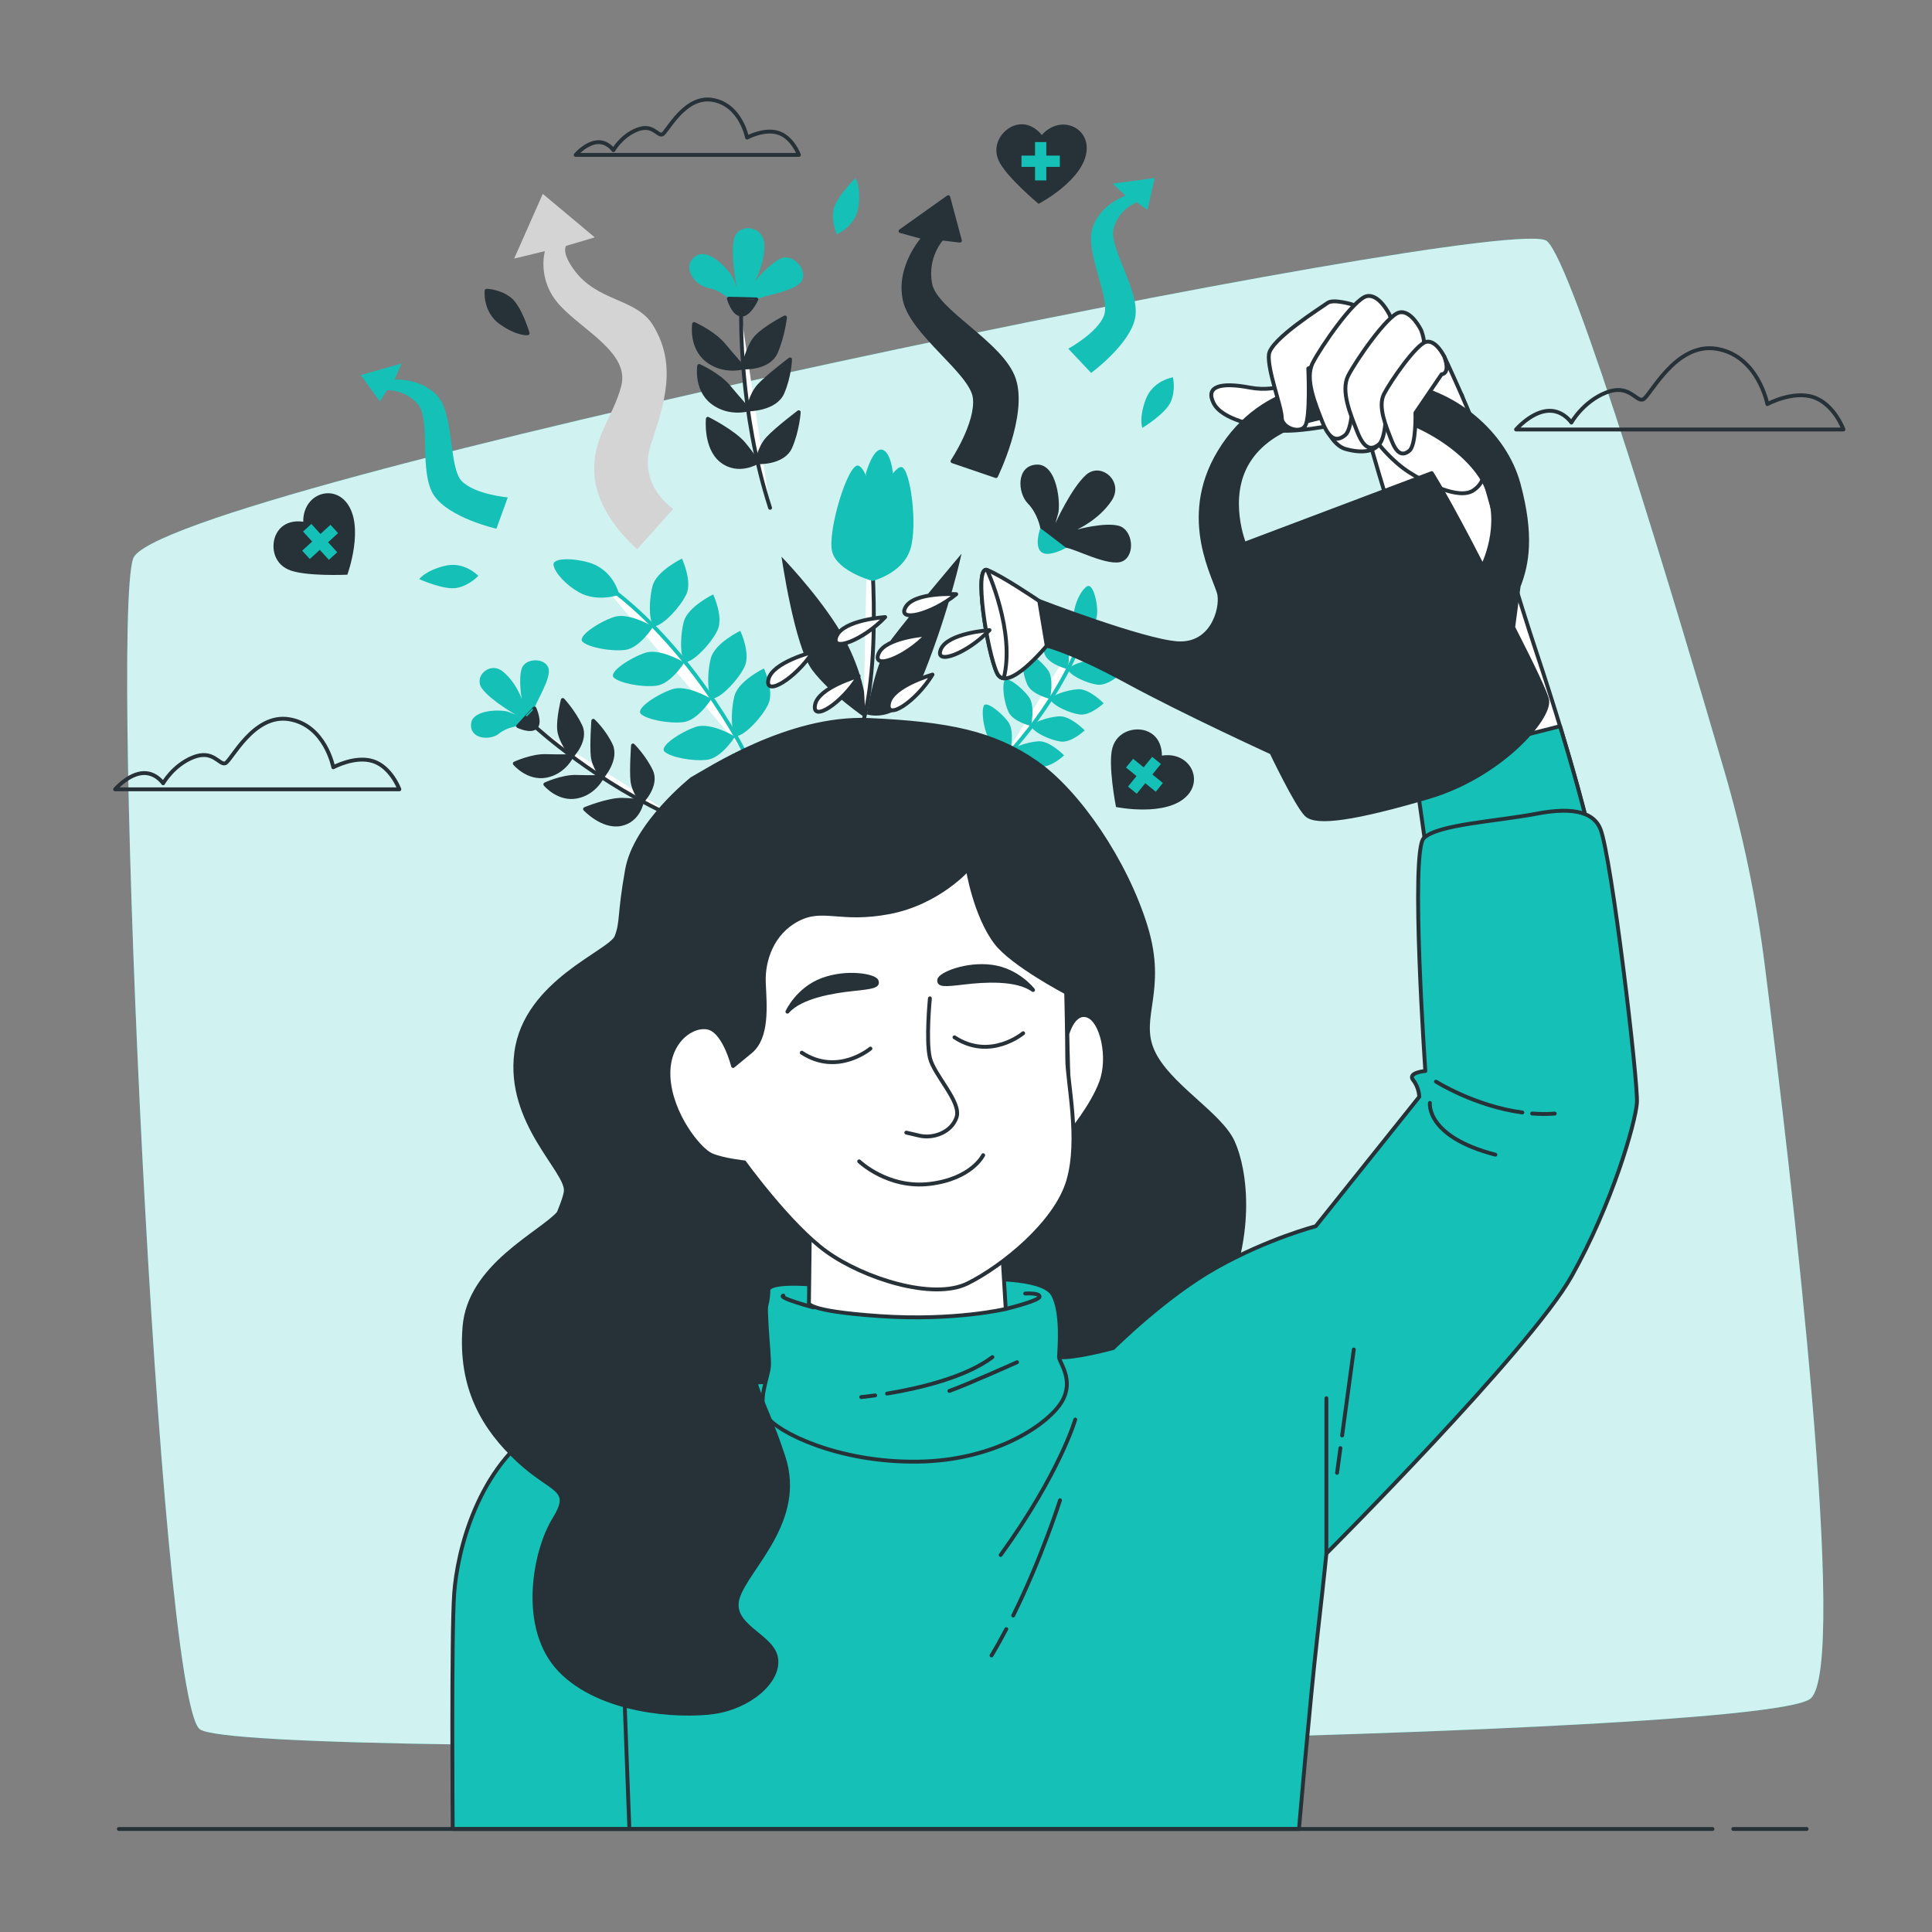 <?xml version="1.0" encoding="utf-8"?>
<!-- Generator: Adobe Illustrator 27.5.0, SVG Export Plug-In . SVG Version: 6.00 Build 0)  -->
<svg version="1.1" xmlns="http://www.w3.org/2000/svg" xmlns:xlink="http://www.w3.org/1999/xlink" x="0px" y="0px"
	 viewBox="0 0 500 500" style="enable-background:new 0 0 500 500;" xml:space="preserve">
<rect x="0" y="0" width="500" height="500" fill="#808080" stroke="none"/>
<g id="Background_Simple">
	<g>
		<path style="fill:#15C0B6;" d="M456.706,249.702c-2.149-16.969-5.642-33.728-10.438-50.146
			c-12.784-43.764-38.988-131.222-45.927-137.169c-9.28-7.954-359.928,64.297-365.894,82.194
			c-5.966,17.897,6.628,294.306,17.234,302.923c10.606,8.617,404.339,3.314,416.933-7.954
			C478.429,430.769,463.691,304.866,456.706,249.702z"/>
		<path style="opacity:0.8;fill:#FFFFFF;" d="M456.706,249.702c-2.149-16.969-5.642-33.728-10.438-50.146
			c-12.784-43.764-38.988-131.222-45.927-137.169c-9.28-7.954-359.928,64.297-365.894,82.194
			c-5.966,17.897,6.628,294.306,17.234,302.923c10.606,8.617,404.339,3.314,416.933-7.954
			C478.429,430.769,463.691,304.866,456.706,249.702z"/>
	</g>
</g>
<g id="Clouds">
	<path style="fill:none;stroke:#263238;stroke-linecap:round;stroke-linejoin:round;stroke-miterlimit:10;" d="M457.392,104.584
		c0,0-2.387-12.53-13.127-14.32c-10.74-1.79-17.304,12.53-19.094,13.127c-1.79,0.597-3.58-4.177-9.547-1.79
		c-5.967,2.387-8.95,7.757-8.95,7.757s-2.387-3.58-6.564-2.984c-4.177,0.597-7.757,4.773-7.757,4.773h84.73
		c0,0-2.387-6.563-7.757-8.354C463.955,101.004,457.392,104.584,457.392,104.584z"/>
	<path style="fill:none;stroke:#263238;stroke-linecap:round;stroke-linejoin:round;stroke-miterlimit:10;" d="M86.257,198.572
		c0,0-2.072-10.879-11.397-12.433c-9.325-1.554-15.024,10.879-16.578,11.397c-1.554,0.518-3.108-3.626-8.289-1.554
		c-5.181,2.072-7.771,6.735-7.771,6.735s-2.072-3.108-5.699-2.59c-3.626,0.518-6.735,4.145-6.735,4.145h73.564
		c0,0-2.072-5.699-6.735-7.253C91.955,195.464,86.257,198.572,86.257,198.572z"/>
	<path style="fill:none;stroke:#263238;stroke-linecap:round;stroke-linejoin:round;stroke-miterlimit:10;" d="M193.337,35.614
		c0,0-1.628-8.545-8.952-9.766c-7.324-1.221-11.8,8.545-13.021,8.952c-1.221,0.407-2.441-2.848-6.511-1.221
		c-4.069,1.628-6.104,5.29-6.104,5.29s-1.628-2.441-4.476-2.035c-2.848,0.407-5.29,3.255-5.29,3.255h57.782
		c0,0-1.628-4.476-5.29-5.697C197.813,33.172,193.337,35.614,193.337,35.614z"/>
</g>
<g id="Arrows">
	<g>
		<path style="fill:#D4D4D4;" d="M140.474,50.176l-7.411,16.743l7.96-1.921c0,0-2.196,7.411,3.843,13.999
			c6.039,6.588,18.116,12.352,15.92,20.861c-2.196,8.509-7.96,13.724-6.862,23.88c1.098,10.156,10.979,18.39,10.979,18.39
			l9.332-10.43c0,0-9.332-6.039-5.764-16.743c3.568-10.705,6.745-20.563,0.549-30.742c-4.374-7.185-14.427-5.929-20.586-14.548
			c-3.231-4.522-1.921-6.039-1.921-6.039l7.411-2.196L140.474,50.176z"/>
		<path style="fill:#263238;stroke:#263238;stroke-linecap:round;stroke-linejoin:round;stroke-miterlimit:10;" d="M245.41,51.025
			l-12.352,8.783l6.039,1.647c0,0-6.862,7.411-4.941,16.194c1.921,8.784,17.292,18.665,18.116,25.253
			c0.823,6.588-5.764,16.469-5.764,16.469l11.254,3.843c0,0,7.686-15.646,4.666-24.978c-3.019-9.332-20.312-17.567-21.684-24.703
			c-1.372-7.137,3.019-11.803,3.019-11.803l4.666,0.549L245.41,51.025z"/>
		<path style="fill:#15C0B6;" d="M298.833,46.065l-10.882,1.462l3.315,3.094c0,0-6.9,2.435-8.632,8.713
			c-1.733,6.279,4.785,17.8,3.09,22.3c-1.695,4.501-9.253,8.611-9.253,8.611l5.917,6.261c0,0,10.206-7.435,11.421-14.436
			c1.214-7.001-7.091-18.115-5.563-23.153c1.529-5.038,5.918-6.547,5.918-6.547l2.806,1.927L298.833,46.065z"/>
		<path style="fill:#15C0B6;" d="M93.342,97.066l10.567-2.98l-1.814,4.156c0,0,7.299-0.506,11.383,4.569
			c4.084,5.074,2.677,18.237,6.02,21.694c3.343,3.457,11.912,4.229,11.912,4.229l-2.944,8.096c0,0-12.32-2.77-16.214-8.714
			s-0.686-19.441-4.09-23.458c-3.404-4.016-8.032-3.658-8.032-3.658l-1.81,2.882L93.342,97.066z"/>
	</g>
</g>
<g id="Leaves">
	<g>
		<path style="fill:#15C0B6;" d="M295.637,110.734c0,0-0.963-2.378,0.865-7.339c1.827-4.961,7.049-5.744,7.049-5.744
			s0.783,3.133-0.522,6.266C301.724,107.05,295.637,110.734,295.637,110.734z"/>
		<path style="fill:#263238;stroke:#263238;stroke-linecap:round;stroke-linejoin:round;stroke-miterlimit:10;" d="M136.55,86.244
			c0,0-2.545,0.321-6.872-2.716s-3.746-8.286-3.746-8.286s3.229,0.046,5.923,2.11C134.549,79.417,136.55,86.244,136.55,86.244z"/>
		<path style="fill:#15C0B6;" d="M108.511,149.883c0,0,1.419-2.137,6.545-3.43s8.721,2.575,8.721,2.575s-2.144,2.415-5.466,3.107
			C114.988,152.827,108.511,149.883,108.511,149.883z"/>
		<path style="fill:#15C0B6;" d="M221.396,46.097c0,0,1.463,2.107,0.773,7.349c-0.69,5.241-5.61,7.156-5.61,7.156
			s-1.454-2.883-0.871-6.227C216.27,51.031,221.396,46.097,221.396,46.097z"/>
	</g>
</g>
<g id="Hearts">
	<g>
		<g>
			<path style="fill:#263238;" d="M269.611,34.938c0,0-2.913-4.049-7.317-2.366c-2.828,1.08-5.645,4.726-3.895,8.856
				c1.751,4.13,10.389,11.32,10.389,11.32s12.004-6.226,12.448-14.028C281.579,32.71,274.3,29.694,269.611,34.938z"/>
			<polygon style="fill:#15C0B6;" points="274.283,40.27 270.781,40.27 270.781,36.768 267.863,36.768 267.863,40.27 264.361,40.27 
				264.361,43.188 267.863,43.188 267.863,46.69 270.781,46.69 270.781,43.188 274.283,43.188 			"/>
		</g>
		<g>
			<path style="fill:#263238;" d="M78.478,135.037c0,0-4.882-1.021-6.995,3.193c-1.357,2.706-0.975,7.298,3.104,9.163
				c4.079,1.865,15.306,1.339,15.306,1.339s4.654-12.696-0.284-18.752C85.804,125.314,78.398,128.002,78.478,135.037z"/>
			<polygon style="fill:#15C0B6;" points="85.524,135.817 82.941,138.181 80.577,135.597 78.424,137.567 80.788,140.15 
				78.204,142.514 80.174,144.667 82.757,142.303 85.121,144.887 87.274,142.917 84.91,140.334 87.494,137.97 			"/>
		</g>
		<g>
			<path style="fill:#263238;" d="M300.694,195.552c0,0,0.294-4.979-4.184-6.452c-2.876-0.946-7.362,0.105-8.609,4.414
				c-1.247,4.309,0.918,15.337,0.918,15.337s13.241,2.742,18.508-3.03C311.386,201.374,307.642,194.442,300.694,195.552z"/>
			<polygon style="fill:#15C0B6;" points="300.955,202.636 298.239,200.427 300.448,197.71 298.184,195.869 295.974,198.586 
				293.258,196.377 291.417,198.641 294.133,200.85 291.924,203.567 294.188,205.408 296.397,202.691 299.114,204.9 			"/>
		</g>
	</g>
</g>
<g id="Plants">
	<g>
		<g>
			<path style="fill:#15C0B6;" d="M188.622,77.3c0,0-2.247-2.247-5.431-2.809c-3.184-0.562-6.929-5.244-3.371-8.053
				c3.558-2.809,9.364,3.933,10.113,5.993s0.749,2.06,0.749,2.06s-1.686-8.24-0.749-12.547c0.936-4.307,7.678-3.745,7.865,1.311
				c0.187,5.056-2.435,9.551-2.435,9.551s3.933-4.869,6.929-5.993c2.996-1.124,6.742,2.996,5.244,5.806
				c-1.498,2.809-10.3,3.933-11.798,4.869C194.24,78.424,191.431,79.36,188.622,77.3z"/>
			<path style="fill:#263238;stroke:#263238;stroke-linecap:round;stroke-linejoin:round;stroke-miterlimit:10;" d="M188.622,77.3
				c0,0,1.124,3.933,3.184,4.12s3.933-3.933,3.933-3.933S190.12,77.3,188.622,77.3z"/>
			<path style="fill:#FFFFFF;stroke:#263238;stroke-linecap:round;stroke-linejoin:round;stroke-miterlimit:10;" d="M191.805,81.42
				c0,0-0.562,25.095,7.491,50.002"/>
			<g>
				<path style="fill:#263238;stroke:#263238;stroke-linecap:round;stroke-linejoin:round;stroke-miterlimit:10;" d="
					M192.367,95.091c0,0-2.435-2.622-5.056-5.805c-2.622-3.184-7.678-5.431-7.678-5.431s-0.936,5.993,3.371,9.364
					C187.311,96.589,192.367,95.091,192.367,95.091z"/>
				<path style="fill:#263238;stroke:#263238;stroke-linecap:round;stroke-linejoin:round;stroke-miterlimit:10;" d="
					M192.367,95.091c0,0,1.124-5.431,3.371-7.865c2.247-2.435,7.417-5.077,7.417-5.077s-0.488,4.702-2.361,9.01
					C198.922,95.465,192.367,95.091,192.367,95.091z"/>
			</g>
			<g>
				<path style="fill:#263238;stroke:#263238;stroke-linecap:round;stroke-linejoin:round;stroke-miterlimit:10;" d="
					M193.678,105.953c0,0-2.435-2.622-5.056-5.805c-2.622-3.184-7.678-5.431-7.678-5.431s-0.936,5.993,3.371,9.364
					C188.622,107.451,193.678,105.953,193.678,105.953z"/>
				<path style="fill:#263238;stroke:#263238;stroke-linecap:round;stroke-linejoin:round;stroke-miterlimit:10;" d="
					M193.678,105.953c0,0,0.562-3.745,2.809-6.18c2.247-2.435,7.979-6.762,7.979-6.762s-0.114,4.328-1.986,8.635
					C200.607,105.953,193.678,105.953,193.678,105.953z"/>
			</g>
			<g>
				<path style="fill:#263238;stroke:#263238;stroke-linecap:round;stroke-linejoin:round;stroke-miterlimit:10;" d="
					M195.925,119.624c0,0-0.749-1.498-3.371-4.682c-2.622-3.184-9.364-6.555-9.364-6.555s-0.749,7.491,3.558,10.862
					C191.056,122.62,195.925,119.624,195.925,119.624z"/>
				<path style="fill:#263238;stroke:#263238;stroke-linecap:round;stroke-linejoin:round;stroke-miterlimit:10;" d="
					M195.925,119.624c0,0,0.562-3.746,2.809-6.18c2.247-2.435,7.979-6.763,7.979-6.763s-0.301,4.702-2.173,9.01
					C202.667,119.998,195.925,119.624,195.925,119.624z"/>
			</g>
		</g>
		<g>
			<g>
				<path style="fill:#FFFFFF;stroke:#15C0B6;stroke-linecap:round;stroke-linejoin:round;stroke-miterlimit:10;" d="
					M259.148,197.08c0,0,16.567-16.36,22.286-36.48"/>
				<path style="fill:#15C0B6;" d="M279.977,165.224c0,0,4.116-2.372,3.974-7.32c-0.084-2.941-1.272-6.962-2.602-6.175
					c-1.33,0.787-2.807,3.456-3.324,6.207C277.3,161.797,279.977,165.224,279.977,165.224z"/>
				<g>
					<path style="fill:#15C0B6;" d="M276.274,173.167c0,0,1.189-5.169-0.558-7.536c-1.747-2.367-5.729-5.569-6.334-4.147
						c-0.605,1.422-0.105,5.501,1.074,8.04C271.634,172.063,276.274,173.167,276.274,173.167z"/>
					<path style="fill:#15C0B6;" d="M290.179,174.299c0,0-3.685-3.814-6.622-3.641c-2.937,0.174-7.792,1.767-6.93,3.049
						c0.863,1.283,4.555,3.087,7.325,3.484S290.179,174.299,290.179,174.299z"/>
				</g>
				<g>
					<path style="fill:#15C0B6;" d="M271.719,180.88c0,0,1.189-5.169-0.558-7.536c-1.747-2.367-5.729-5.569-6.334-4.147
						c-0.605,1.423-0.105,5.501,1.074,8.04C267.078,179.776,271.719,180.88,271.719,180.88z"/>
					<path style="fill:#15C0B6;" d="M285.623,182.012c0,0-3.685-3.814-6.622-3.641c-2.937,0.174-7.792,1.767-6.93,3.049
						c0.863,1.283,4.555,3.087,7.325,3.484C282.167,185.301,285.623,182.012,285.623,182.012z"/>
				</g>
				<g>
					<path style="fill:#15C0B6;" d="M266.816,187.888c0,0,1.188-5.169-0.558-7.536s-5.729-5.569-6.334-4.147
						c-0.605,1.423-0.105,5.502,1.074,8.04C262.175,186.785,266.816,187.888,266.816,187.888z"/>
					<path style="fill:#15C0B6;" d="M280.72,189.021c0,0-3.685-3.814-6.622-3.641c-2.937,0.174-7.792,1.767-6.93,3.049
						c0.863,1.283,4.555,3.087,7.325,3.484C277.264,192.309,280.72,189.021,280.72,189.021z"/>
				</g>
				<g>
					<path style="fill:#15C0B6;" d="M261.479,194.353c0,0,1.188-5.169-0.558-7.536s-5.729-5.569-6.334-4.147
						c-0.605,1.423-0.105,5.501,1.074,8.04C256.838,193.249,261.479,194.353,261.479,194.353z"/>
					<path style="fill:#15C0B6;" d="M275.383,195.485c0,0-3.685-3.814-6.622-3.641c-2.937,0.174-7.792,1.767-6.93,3.049
						c0.863,1.283,4.555,3.087,7.325,3.484C271.928,198.773,275.383,195.485,275.383,195.485z"/>
				</g>
			</g>
			<g>
				<path style="fill:#15C0B6;" d="M134.099,187.918c0,0-2.77,0.184-4.971,1.954c-2.201,1.77-7.433,1.538-7.233-2.417
					c0.201-3.955,7.973-3.892,9.758-3.199c1.785,0.693,1.785,0.693,1.785,0.693s-6.386-3.633-8.678-6.727
					c-2.293-3.094,1.956-7.202,5.387-4.416c3.431,2.786,4.877,7.096,4.877,7.096s-0.938-5.387,0.048-8.003
					c0.985-2.616,5.848-2.708,6.833-0.107c0.984,2.601-3.341,9.033-3.588,10.557C138.07,184.871,137.069,187.257,134.099,187.918z"
					/>
				<path style="fill:#263238;stroke:#263238;stroke-linecap:round;stroke-linejoin:round;stroke-miterlimit:10;" d="
					M134.099,187.918c0,0,3.231,1.524,4.54,0.278c1.308-1.246-0.322-4.848-0.322-4.848S134.961,186.933,134.099,187.918z"/>
				<path style="fill:#FFFFFF;stroke:#263238;stroke-linecap:round;stroke-linejoin:round;stroke-miterlimit:10;" d="
					M138.639,188.196c0,0,16.172,14.808,37.177,23.845"/>
				<g>
					<path style="fill:#263238;stroke:#263238;stroke-linecap:round;stroke-linejoin:round;stroke-miterlimit:10;" d="
						M147.948,195.692c0,0-3.124,0.092-6.725-0.017c-3.601-0.108-7.988,1.922-7.988,1.922s3.4,4.064,8.094,3.172
						S147.948,195.692,147.948,195.692z"/>
					<path style="fill:#263238;stroke:#263238;stroke-linecap:round;stroke-linejoin:round;stroke-miterlimit:10;" d="
						M147.948,195.692c0,0-2.923-3.863-3.231-6.741c-0.307-2.878,0.93-7.797,0.93-7.797s2.81,3.026,4.564,6.736
						C151.965,191.599,147.948,195.692,147.948,195.692z"/>
				</g>
				<g>
					<path style="fill:#263238;stroke:#263238;stroke-linecap:round;stroke-linejoin:round;stroke-miterlimit:10;" d="
						M155.842,201.08c0,0-3.124,0.092-6.725-0.017c-3.601-0.108-7.988,1.922-7.988,1.922s3.4,4.064,8.094,3.172
						S155.842,201.08,155.842,201.08z"/>
					<path style="fill:#263238;stroke:#263238;stroke-linecap:round;stroke-linejoin:round;stroke-miterlimit:10;" d="
						M155.842,201.08c0,0-2.139-2.524-2.446-5.402c-0.307-2.878,0.146-9.136,0.146-9.136s2.779,2.565,4.533,6.274
						C159.829,196.525,155.842,201.08,155.842,201.08z"/>
				</g>
				<g>
					<path style="fill:#263238;stroke:#263238;stroke-linecap:round;stroke-linejoin:round;stroke-miterlimit:10;" d="
						M166.121,207.468c0,0-1.416-0.37-5.017-0.478c-3.601-0.108-9.696,2.384-9.696,2.384s4.493,4.802,9.187,3.911
						S166.121,207.468,166.121,207.468z"/>
					<path style="fill:#263238;stroke:#263238;stroke-linecap:round;stroke-linejoin:round;stroke-miterlimit:10;" d="
						M166.121,207.468c0,0-2.139-2.524-2.446-5.402c-0.307-2.878,0.146-9.136,0.146-9.136s2.918,2.903,4.672,6.613
						C170.246,203.252,166.121,207.468,166.121,207.468z"/>
				</g>
			</g>
			<g>
				<path style="fill:#FFFFFF;stroke:#263238;stroke-linecap:round;stroke-linejoin:round;stroke-miterlimit:10;" d="
					M224.61,132.353c0,0,4.165,33.796-1.195,54.425"/>
				<g>
					<path style="fill:#15C0B6;" d="M224.07,122.577c0,0,1.888-6.978,4.362-6.158c2.474,0.819,2.931,7.571,2.935,9.631
						s-3.574,3.938-5.284,5.272C224.375,132.656,224.07,122.577,224.07,122.577z"/>
					<path style="fill:#15C0B6;" d="M225.804,150.342c0,0-8.976-2.392-10.412-7.461c-1.436-5.069,4.202-23.688,6.867-22.33
						c2.665,1.358,3.825,10.77,3.825,10.77s4.924-10.724,7.207-10.443s4.309,15.207,2.261,21.393
						C233.504,148.457,225.804,150.342,225.804,150.342z"/>
				</g>
				<path style="fill:#263238;" d="M224.375,184.892c0,0,1.814-13.384,6.423-19.548c4.609-6.165,18.042-22.031,18.042-22.031
					s-3.012,14.171-9.677,30.883C233.642,188.038,224.375,184.892,224.375,184.892z"/>
				<path style="fill:#263238;" d="M223.623,179.11c0,0-1.236-8.089-7.119-17.259c-5.882-9.17-14.244-17.77-14.244-17.77
					s3.308,23.135,7.97,29.352c4.662,6.218,13.791,12.393,13.791,12.393L223.623,179.11z"/>
			</g>
			<g>
				<path style="fill:#FFFFFF;stroke:#15C0B6;stroke-linecap:round;stroke-linejoin:round;stroke-miterlimit:10;" d="
					M192.764,194.843c0,0-14.158-28.657-37.902-44.805"/>
				<path style="fill:#15C0B6;" d="M160.256,153.935c0,0-1.311-6.388-7.821-8.342c-3.869-1.161-9.622-1.352-9.171,0.722
					c0.451,2.074,3.29,5.151,6.651,7.013C154.633,155.943,160.256,153.935,160.256,153.935z"/>
				<g>
					<path style="fill:#15C0B6;" d="M169.006,162.193c0,0-6.221-3.782-10.061-2.529c-3.84,1.253-9.733,5.059-8.141,6.462
						c1.592,1.403,7.123,2.514,10.941,2.076C165.562,167.763,169.006,162.193,169.006,162.193z"/>
					<path style="fill:#15C0B6;" d="M176.49,144.565c0,0-6.563,3.153-7.606,7.055c-1.043,3.902-1.066,10.917,0.978,10.347
						c2.044-0.57,5.991-4.601,7.705-8.04C179.282,150.488,176.49,144.565,176.49,144.565z"/>
				</g>
				<g>
					<path style="fill:#15C0B6;" d="M177.087,171.462c0,0-6.221-3.782-10.061-2.529c-3.84,1.253-9.733,5.059-8.141,6.462
						c1.592,1.403,7.123,2.514,10.941,2.076C173.643,177.032,177.087,171.462,177.087,171.462z"/>
					<path style="fill:#15C0B6;" d="M184.572,153.834c0,0-6.563,3.153-7.606,7.055c-1.043,3.902-1.066,10.917,0.978,10.347
						c2.044-0.57,5.991-4.601,7.705-8.04C187.363,159.758,184.572,153.834,184.572,153.834z"/>
				</g>
				<g>
					<path style="fill:#15C0B6;" d="M184.1,180.88c0,0-6.221-3.782-10.061-2.529c-3.84,1.253-9.733,5.059-8.141,6.462
						c1.592,1.403,7.123,2.514,10.941,2.076C180.656,186.45,184.1,180.88,184.1,180.88z"/>
					<path style="fill:#15C0B6;" d="M191.584,163.252c0,0-6.563,3.153-7.606,7.055c-1.043,3.902-1.066,10.917,0.978,10.347
						c2.044-0.57,5.991-4.601,7.705-8.04S191.584,163.252,191.584,163.252z"/>
				</g>
				<g>
					<path style="fill:#15C0B6;" d="M190.217,190.627c0,0-6.221-3.782-10.061-2.529c-3.84,1.253-9.733,5.059-8.141,6.462
						c1.592,1.403,7.123,2.514,10.941,2.076C186.773,196.197,190.217,190.627,190.217,190.627z"/>
					<path style="fill:#15C0B6;" d="M197.701,172.999c0,0-6.563,3.153-7.606,7.055c-1.043,3.902-1.066,10.917,0.978,10.347
						c2.044-0.57,5.991-4.601,7.705-8.04C200.493,178.923,197.701,172.999,197.701,172.999z"/>
				</g>
			</g>
		</g>
		<g>
			<path style="fill:#263238;" d="M269.231,136.689c0,0-0.602-3.698-3.26-6.428c-2.659-2.731-3.016-9.789,2.323-10.026
				c5.339-0.236,6.248,10.213,5.546,12.699c-0.703,2.487-0.703,2.487-0.703,2.487s4.064-9.044,7.927-12.519
				c3.863-3.475,9.925,1.706,6.621,6.673c-3.304,4.966-8.908,7.46-8.908,7.46s7.116-1.949,10.757-0.96
				c3.64,0.989,4.385,7.511,1.017,9.166s-12.562-3.333-14.641-3.47C273.831,141.634,270.499,140.595,269.231,136.689z"/>
			<path style="fill:#15C0B6;" d="M269.231,136.689c0,0-1.634,4.536,0.207,6.134c1.842,1.598,6.471-1.053,6.471-1.053
				S270.664,137.721,269.231,136.689z"/>
		</g>
	</g>
</g>
<g id="Character">
	<g>
		<path style="fill:#263238;stroke:#263238;stroke-linecap:round;stroke-linejoin:round;stroke-miterlimit:10;" d="M179.063,201.577
			c0,0-14.639,11.59-16.774,23.484s-1.22,13.419-2.745,17.384c-1.525,3.965-23.484,11.589-25.924,29.889
			s13.419,30.804,12.809,35.988c-0.61,5.185-9.15,16.164-5.795,40.563c3.355,24.399,48.493,27.449,77.162,26.229
			c28.669-1.22,87.531-16.164,97.291-35.379c9.759-19.214,7.32-36.903,3.965-44.223c-3.355-7.32-16.774-14.639-20.739-23.484
			c-3.965-8.845,3.355-15.554-1.83-32.329c-5.185-16.774-17.384-34.768-28.364-42.393c-10.98-7.625-22.569-10.064-43.308-10.98
			C204.072,185.413,183.028,199.442,179.063,201.577z"/>
		<g>
			<g>
				<path style="fill:#FFFFFF;stroke:#263238;stroke-linecap:round;stroke-linejoin:round;stroke-miterlimit:10;" d="
					M369.27,221.229c0,0-4.305-73.14-9.032-87.715c-4.727-14.575-9.454-32.696-9.454-32.696l27.546,1.445
					c0,0,9.454,37.029,19.302,66.574c9.848,29.544,13.787,46.877,13.787,46.877S375.967,222.41,369.27,221.229z"/>
				<path style="fill:#15C0B6;stroke:#263238;stroke-linecap:round;stroke-linejoin:round;stroke-miterlimit:10;" d="
					M403.733,187.942l-37.856,9.587c1.99,13.391,3.393,23.7,3.393,23.7c6.697,1.182,42.15-5.515,42.15-5.515
					S409.144,205.702,403.733,187.942z"/>
				<g>
					<path style="fill:#15C0B6;stroke:#263238;stroke-linecap:round;stroke-linejoin:round;stroke-miterlimit:10;" d="
						M202.245,357.527c0,0-44.908,0.788-61.846,11.424c-16.939,10.636-22.06,32.696-22.848,43.332
						c-0.788,10.636-0.394,61.059-0.394,61.059H336.18c0,0,2.758-32.302,4.727-49.635c1.97-17.333,2.364-21.666,2.364-21.666
						s52.786-52.786,63.422-71.695c10.636-18.909,16.545-39.787,16.939-44.908c0.394-5.121-6.572-63.702-9.454-70.907
						c-1.576-3.939-6.303-5.909-16.545-3.939c-10.242,1.97-25.605,2.758-29.151,6.303c-3.545,3.545,0.394,60.271,0.394,60.271
						s-4.727,0.394-3.151,2.364c1.576,1.97,1.576,4.333,1.576,4.333l-26.787,33.484c0,0-12.212,3.151-25.605,10.636
						c-13.393,7.485-26.787,20.878-26.787,20.878s-9.966,2.744-14.043,2.357C270.001,350.83,202.245,357.527,202.245,357.527z"/>
					<path style="fill:none;stroke:#263238;stroke-linecap:round;stroke-linejoin:round;stroke-miterlimit:10;" d="M396.516,288.18
						c1.917,0.145,3.875,0.164,5.844,0.016"/>
					<path style="fill:none;stroke:#263238;stroke-linecap:round;stroke-linejoin:round;stroke-miterlimit:10;" d="M371.634,279.923
						c0,0,10.052,6.349,22.353,7.991"/>
					<path style="fill:none;stroke:#263238;stroke-linecap:round;stroke-linejoin:round;stroke-miterlimit:10;" d="M370.058,285.439
						c0,0-1.182,8.666,16.939,13.393"/>
					
						<line style="fill:none;stroke:#263238;stroke-linecap:round;stroke-linejoin:round;stroke-miterlimit:10;" x1="343.271" y1="361.86" x2="343.271" y2="402.041"/>
					
						<line style="fill:none;stroke:#263238;stroke-linecap:round;stroke-linejoin:round;stroke-miterlimit:10;" x1="346.897" y1="374.764" x2="346.029" y2="381.163"/>
					
						<line style="fill:none;stroke:#263238;stroke-linecap:round;stroke-linejoin:round;stroke-miterlimit:10;" x1="350.362" y1="349.255" x2="347.341" y2="371.497"/>
					<path style="fill:none;stroke:#263238;stroke-linecap:round;stroke-linejoin:round;stroke-miterlimit:10;" d="M278.273,367.375
						c0,0-3.939,13.787-19.302,35.059"/>
					<path style="fill:none;stroke:#263238;stroke-linecap:round;stroke-linejoin:round;stroke-miterlimit:10;" d="M260.423,421.618
						c-1.212,2.31-2.486,4.6-3.815,6.816"/>
					<path style="fill:none;stroke:#263238;stroke-linecap:round;stroke-linejoin:round;stroke-miterlimit:10;" d="M274.334,388.253
						c0,0-4.67,14.789-12.115,29.837"/>
					
						<line style="fill:none;stroke:#263238;stroke-linecap:round;stroke-linejoin:round;stroke-miterlimit:10;" x1="162.853" y1="472.553" x2="161.671" y2="441.039"/>
				</g>
			</g>
			<g>
				<g>
					<path style="fill:#FFFFFF;stroke:#263238;stroke-linecap:round;stroke-linejoin:round;stroke-miterlimit:10;" d="
						M336.962,97.772c0,0-5.813,3.997-13.443,2.543c-7.63-1.453-11.626-0.363-9.446,3.996c2.18,4.36,10.9,5.813,15.623,6.903
						c4.723,1.09,16.713-1.453,16.713-1.453S343.138,94.502,336.962,97.772z"/>
					<path style="fill:#FFFFFF;stroke:#263238;stroke-linecap:round;stroke-linejoin:round;stroke-miterlimit:10;" d="
						M373.77,92.279c0,0,8.16,17.342,9.417,22.687c1.258,5.344,1.886,9.431-1.886,11.946c-3.772,2.515-12.26-1.886-16.662-4.716
						c-4.401-2.829-7.778-7.201-7.778-7.201s-1.653,3.115-8.569,1.228c-6.916-1.886-9.712-20.859-9.712-20.859
						S351.464,76.509,373.77,92.279z"/>
					<g>
						<g>
							<path style="fill:#263238;stroke:#263238;stroke-linecap:round;stroke-linejoin:round;stroke-miterlimit:10;" d="
								M400.418,181.258c-0.227-1.699-4.005-9.503-8.803-18.899l1.411-10.67c2.25-5.785,3.535-13.178,0-26.356
								c-3.535-13.178-16.624-24.356-31.498-26.034c-14.875-1.679-34.712-0.964-45.962,17.677c-10.555,17.491-0.643,33.105,0,36.962
								c0.643,3.857-1.928,13.178-10.928,12.535c-8.999-0.643-35.677-10.928-35.677-10.928l1.928,11.571
								c0,0,6.107,1.286,20.892,9.321c14.785,8.035,37.284,18.32,37.284,18.32s6.428,13.499,9,16.071
								c2.571,2.571,12.856,0.964,31.498-4.5C388.205,200.864,401.061,186.079,400.418,181.258z M383.705,146.546
								c-8.82-17.27-13.178-24.106-13.178-24.106l-48.533,18.321c0,0-4.781-11.84,0.964-21.213
								c6.107-9.964,20.249-12.535,30.855-12.535c10.607,0,26.356,9,30.855,18.963C389.169,135.939,383.705,146.546,383.705,146.546
								z"/>
							<polyline style="fill:none;stroke:#263238;stroke-linecap:round;stroke-linejoin:round;stroke-miterlimit:10;" points="
								321.994,140.761 316.852,142.689 321.351,156.831 							"/>
							
								<line style="fill:none;stroke:#263238;stroke-linecap:round;stroke-linejoin:round;stroke-miterlimit:10;" x1="383.705" y1="146.546" x2="387.562" y2="154.581"/>
							<g>
								<path style="fill:#FFFFFF;stroke:#263238;stroke-linecap:round;stroke-linejoin:round;stroke-miterlimit:10;" d="
									M268.961,155.545c0,0-9.964-6.75-13.499-8.035c-3.536-1.286,0,21.213,2.571,26.677s12.857-7.071,12.857-7.071
									L268.961,155.545z"/>
								<path style="fill:#FFFFFF;stroke:#263238;stroke-linecap:round;stroke-linejoin:round;stroke-miterlimit:10;" d="
									M258.033,174.187c0.408,0.866,1.01,1.277,1.733,1.361c3.077-12.081-4.304-28.038-4.304-28.038
									C251.926,146.225,255.462,168.723,258.033,174.187z"/>
							</g>
						</g>
					</g>
					<g>
						<path style="fill:#FFFFFF;stroke:#263238;stroke-linecap:round;stroke-linejoin:round;stroke-miterlimit:10;" d="
							M349.838,78.76c0,0-4.795-1.44-6.234-0.379c-1.439,1.061-14.766,9.379-15.212,13.353c-0.447,3.973,3.352,13.702,3.316,16.305
							c-0.035,2.603,4.657,4.386,6.062,2.194c1.405-2.192,0.81-14.868,0.81-14.868l12.041-5.541
							C350.622,89.824,354.53,80.543,349.838,78.76z"/>
						<path style="fill:#FFFFFF;stroke:#263238;stroke-linecap:round;stroke-linejoin:round;stroke-miterlimit:10;" d="
							M359.643,81.519c0,0-2.686-5.618-5.977-4.857c-3.291,0.761-11.802,13.077-13.93,17.249
							c-2.128,4.172,0.719,10.714,2.442,15.168c1.724,4.454,3.609,5.458,5.937,3.533c2.328-1.925,2.011-12.519,2.011-12.519
							l8.632-12.717C358.758,87.377,361.808,87.418,359.643,81.519z"/>
						<path style="fill:#FFFFFF;stroke:#263238;stroke-linecap:round;stroke-linejoin:round;stroke-miterlimit:10;" d="
							M367.804,85.477c0,0-2.55-5.334-5.674-4.611c-3.124,0.723-11.203,12.414-13.224,16.375c-2.02,3.961,0.682,10.171,2.318,14.4
							c1.637,4.229,3.427,5.182,5.637,3.354c2.21-1.828,1.909-11.884,1.909-11.884l8.194-12.072
							C366.964,91.038,369.859,91.077,367.804,85.477z"/>
						<path style="fill:#FFFFFF;stroke:#263238;stroke-linecap:round;stroke-linejoin:round;stroke-miterlimit:10;" d="
							M373.77,92.279c0,0-2.105-4.404-4.685-3.807c-2.579,0.597-9.25,10.249-10.918,13.519c-1.668,3.27,0.563,8.397,1.914,11.889
							c1.351,3.491,2.829,4.278,4.654,2.769c1.825-1.509,1.576-9.812,1.576-9.812l6.765-9.967
							C373.077,96.87,375.467,96.903,373.77,92.279z"/>
					</g>
				</g>
				<g>
					<path style="fill:#FFFFFF;stroke:#263238;stroke-linecap:round;stroke-linejoin:round;stroke-miterlimit:10;" d="
						M247.475,153.772c0,0-10.863-0.652-13.124,3.375C232.09,161.174,241.101,159.022,247.475,153.772z"/>
					<path style="fill:#FFFFFF;stroke:#263238;stroke-linecap:round;stroke-linejoin:round;stroke-miterlimit:10;" d="
						M222.211,174.956c0,0-10.474,2.954-11.286,7.5C210.113,187.002,217.916,182.009,222.211,174.956z"/>
					<path style="fill:#FFFFFF;stroke:#263238;stroke-linecap:round;stroke-linejoin:round;stroke-miterlimit:10;" d="
						M241.335,174.581c0,0-10.474,2.954-11.286,7.5C229.236,186.628,237.039,181.634,241.335,174.581z"/>
					<path style="fill:#FFFFFF;stroke:#263238;stroke-linecap:round;stroke-linejoin:round;stroke-miterlimit:10;" d="
						M229.084,159.7c0,0-10.859,0.712-12.599,4.99C214.746,168.968,223.417,165.706,229.084,159.7z"/>
					<path style="fill:#FFFFFF;stroke:#263238;stroke-linecap:round;stroke-linejoin:round;stroke-miterlimit:10;" d="
						M239.958,164.199c0,0-10.859,0.712-12.599,4.99C225.62,173.467,234.291,170.205,239.958,164.199z"/>
					<path style="fill:#FFFFFF;stroke:#263238;stroke-linecap:round;stroke-linejoin:round;stroke-miterlimit:10;" d="
						M256.082,163.075c0,0-10.859,0.712-12.599,4.99C241.743,172.342,250.414,169.08,256.082,163.075z"/>
					<path style="fill:#FFFFFF;stroke:#263238;stroke-linecap:round;stroke-linejoin:round;stroke-miterlimit:10;" d="
						M210.366,168.738c0,0-10.559,2.634-11.509,7.153S205.858,175.656,210.366,168.738z"/>
				</g>
			</g>
		</g>
		<g>
			<g>
				<path style="fill:#15C0B6;stroke:#263238;stroke-linecap:round;stroke-linejoin:round;stroke-miterlimit:10;" d="
					M212.536,332.649c0,0-11.672-1.326-13.529,0.796c-1.857,2.122,0.265,16.977,0,20.16c-0.265,3.183-3.183,9.019-0.531,12.998
					c2.653,3.979,18.303,11.937,38.994,11.672c20.691-0.265,34.219-10.08,37.403-15.651c3.183-5.571-0.796-10.08-0.796-11.407
					c0-1.326,1.061-11.406-1.592-16.181c-2.653-4.775-19.365-3.979-19.365-3.979L212.536,332.649z"/>
				<path style="fill:none;stroke:#263238;stroke-linecap:round;stroke-linejoin:round;stroke-miterlimit:10;" d="M210.512,338.366
					c0,0-9.382-2.534-7.791-3.065"/>
				<path style="fill:none;stroke:#263238;stroke-linecap:round;stroke-linejoin:round;stroke-miterlimit:10;" d="M260.284,338.75
					c0,0,8.754-2.122,8.754-3.183c0-1.061-3.714-0.796-3.714-0.796"/>
				<path style="fill:none;stroke:#263238;stroke-linecap:round;stroke-linejoin:round;stroke-miterlimit:10;" d="M229.571,360.659
					c7.672-1.262,20.11-4.031,27.265-9.441"/>
				<path style="fill:none;stroke:#263238;stroke-linecap:round;stroke-linejoin:round;stroke-miterlimit:10;" d="M222.882,361.563
					c0,0,1.374-0.126,3.609-0.437"/>
				<path style="fill:none;stroke:#263238;stroke-linecap:round;stroke-linejoin:round;stroke-miterlimit:10;" d="M263.202,352.544
					c0,0-12.998,5.836-17.508,7.427"/>
			</g>
			<path style="fill:#FFFFFF;stroke:#263238;stroke-linecap:round;stroke-linejoin:round;stroke-miterlimit:10;" d="
				M209.618,316.202l-0.265,20.956c0,0-1.061,2.122,18.303,3.449c19.365,1.326,32.628-1.857,32.628-1.857l-1.061-17.508
				L209.618,316.202z"/>
			<g>
				<path style="fill:#FFFFFF;stroke:#263238;stroke-linecap:round;stroke-linejoin:round;stroke-miterlimit:10;" d="
					M276.201,267.658c0,0,1.592-6.101,5.305-4.775c3.714,1.326,5.836,10.876,3.448,17.242c-2.387,6.367-8.223,13.263-8.223,13.263
					S276.466,275.351,276.201,267.658z"/>
				<path style="fill:#FFFFFF;stroke:#263238;stroke-linecap:round;stroke-linejoin:round;stroke-miterlimit:10;" d="
					M250.469,224.95c0,0-7.693,8.754-20.425,11.141c-12.733,2.387-16.977-1.592-23.609,1.857
					c-6.632,3.449-9.019,10.611-8.754,16.447c0.265,5.836,1.061,14.059-3.448,17.773c-4.51,3.714-4.51,3.714-4.51,3.714
					s-2.122-8.489-6.101-9.815c-3.979-1.326-11.141,3.183-10.611,12.733c0.531,9.55,7.958,18.834,11.141,20.16
					c3.183,1.326,8.489,1.857,8.489,1.857s11.672,16.181,21.221,23.078c9.55,6.897,27.588,12.733,36.607,8.223
					c9.019-4.509,22.813-15.651,25.996-26.527c3.183-10.876-0.265-25.466-0.265-31.567c0-6.101-0.27-17.16-0.27-17.16
					s-14.035-7.369-18.246-12.983C252.334,236.748,250.469,224.95,250.469,224.95z"/>
				<path style="fill:none;stroke:#263238;stroke-linecap:round;stroke-linejoin:round;stroke-miterlimit:10;" d="M240.655,258.374
					c0,0-1.061,10.876,0,15.385c1.061,4.51,8.223,11.406,6.897,15.385c-1.326,3.979-6.101,5.571-9.55,4.775
					s-3.449-0.796-3.449-0.796"/>
				<path style="fill:none;stroke:#263238;stroke-linecap:round;stroke-linejoin:round;stroke-miterlimit:10;" d="M222.351,300.552
					c0,0,7.428,7.162,18.303,5.836c10.876-1.326,13.794-7.427,13.794-7.427"/>
				<path style="fill:none;stroke:#263238;stroke-linecap:round;stroke-linejoin:round;stroke-miterlimit:10;" d="M225.269,271.372
					c0,0-8.488,7.162-17.773,1.061"/>
				<path style="fill:none;stroke:#263238;stroke-linecap:round;stroke-linejoin:round;stroke-miterlimit:10;" d="M264.794,267.393
					c0,0-8.489,7.162-17.773,1.061"/>
				<path style="fill:#263238;stroke:#263238;stroke-linecap:round;stroke-linejoin:round;stroke-miterlimit:10;" d="
					M203.783,261.823c0,0,2.653-5.836,9.019-8.223c6.366-2.387,13.529-1.061,14.059,0.265c0.531,1.326-1.061,1.592-6.101,2.122
					C215.719,256.517,207.231,257.844,203.783,261.823z"/>
				<path style="fill:#263238;stroke:#263238;stroke-linecap:round;stroke-linejoin:round;stroke-miterlimit:10;" d="
					M267.349,256.216c0,0-3.881-5.102-10.618-6.018c-6.737-0.916-13.427,1.966-13.65,3.377c-0.223,1.411,1.388,1.317,6.42,0.716
					C254.533,253.69,263.104,253.101,267.349,256.216z"/>
			</g>
		</g>
		<path style="fill:#263238;stroke:#263238;stroke-linecap:round;stroke-linejoin:round;stroke-miterlimit:10;" d="M146.243,304.663
			c0,0,3.175,3.81-1.587,9.208c-4.763,5.398-23.178,13.653-24.448,29.528c-1.27,15.875,5.08,26.353,13.97,34.609
			c8.89,8.255,14.288,6.985,9.208,15.241c-5.08,8.255-8.89,28.258,1.588,39.054c10.478,10.795,30.481,12.065,39.689,10.795
			c9.208-1.27,17.146-7.938,16.193-13.97c-0.952-6.033-12.383-8.255-9.843-15.876c2.54-7.62,17.146-19.686,11.748-36.196
			c-5.398-16.51-9.525-19.368-7.303-28.893c2.223-9.525,4.763-12.065,2.54-19.368"/>
	</g>
</g>
<g id="Line">
	<g>
		
			<line style="fill:none;stroke:#263238;stroke-linecap:round;stroke-linejoin:round;stroke-miterlimit:10;" x1="448.573" y1="473.341" x2="467.552" y2="473.341"/>
		
			<line style="fill:none;stroke:#263238;stroke-linecap:round;stroke-linejoin:round;stroke-miterlimit:10;" x1="30.755" y1="473.341" x2="443.191" y2="473.341"/>
	</g>
</g>
</svg>
